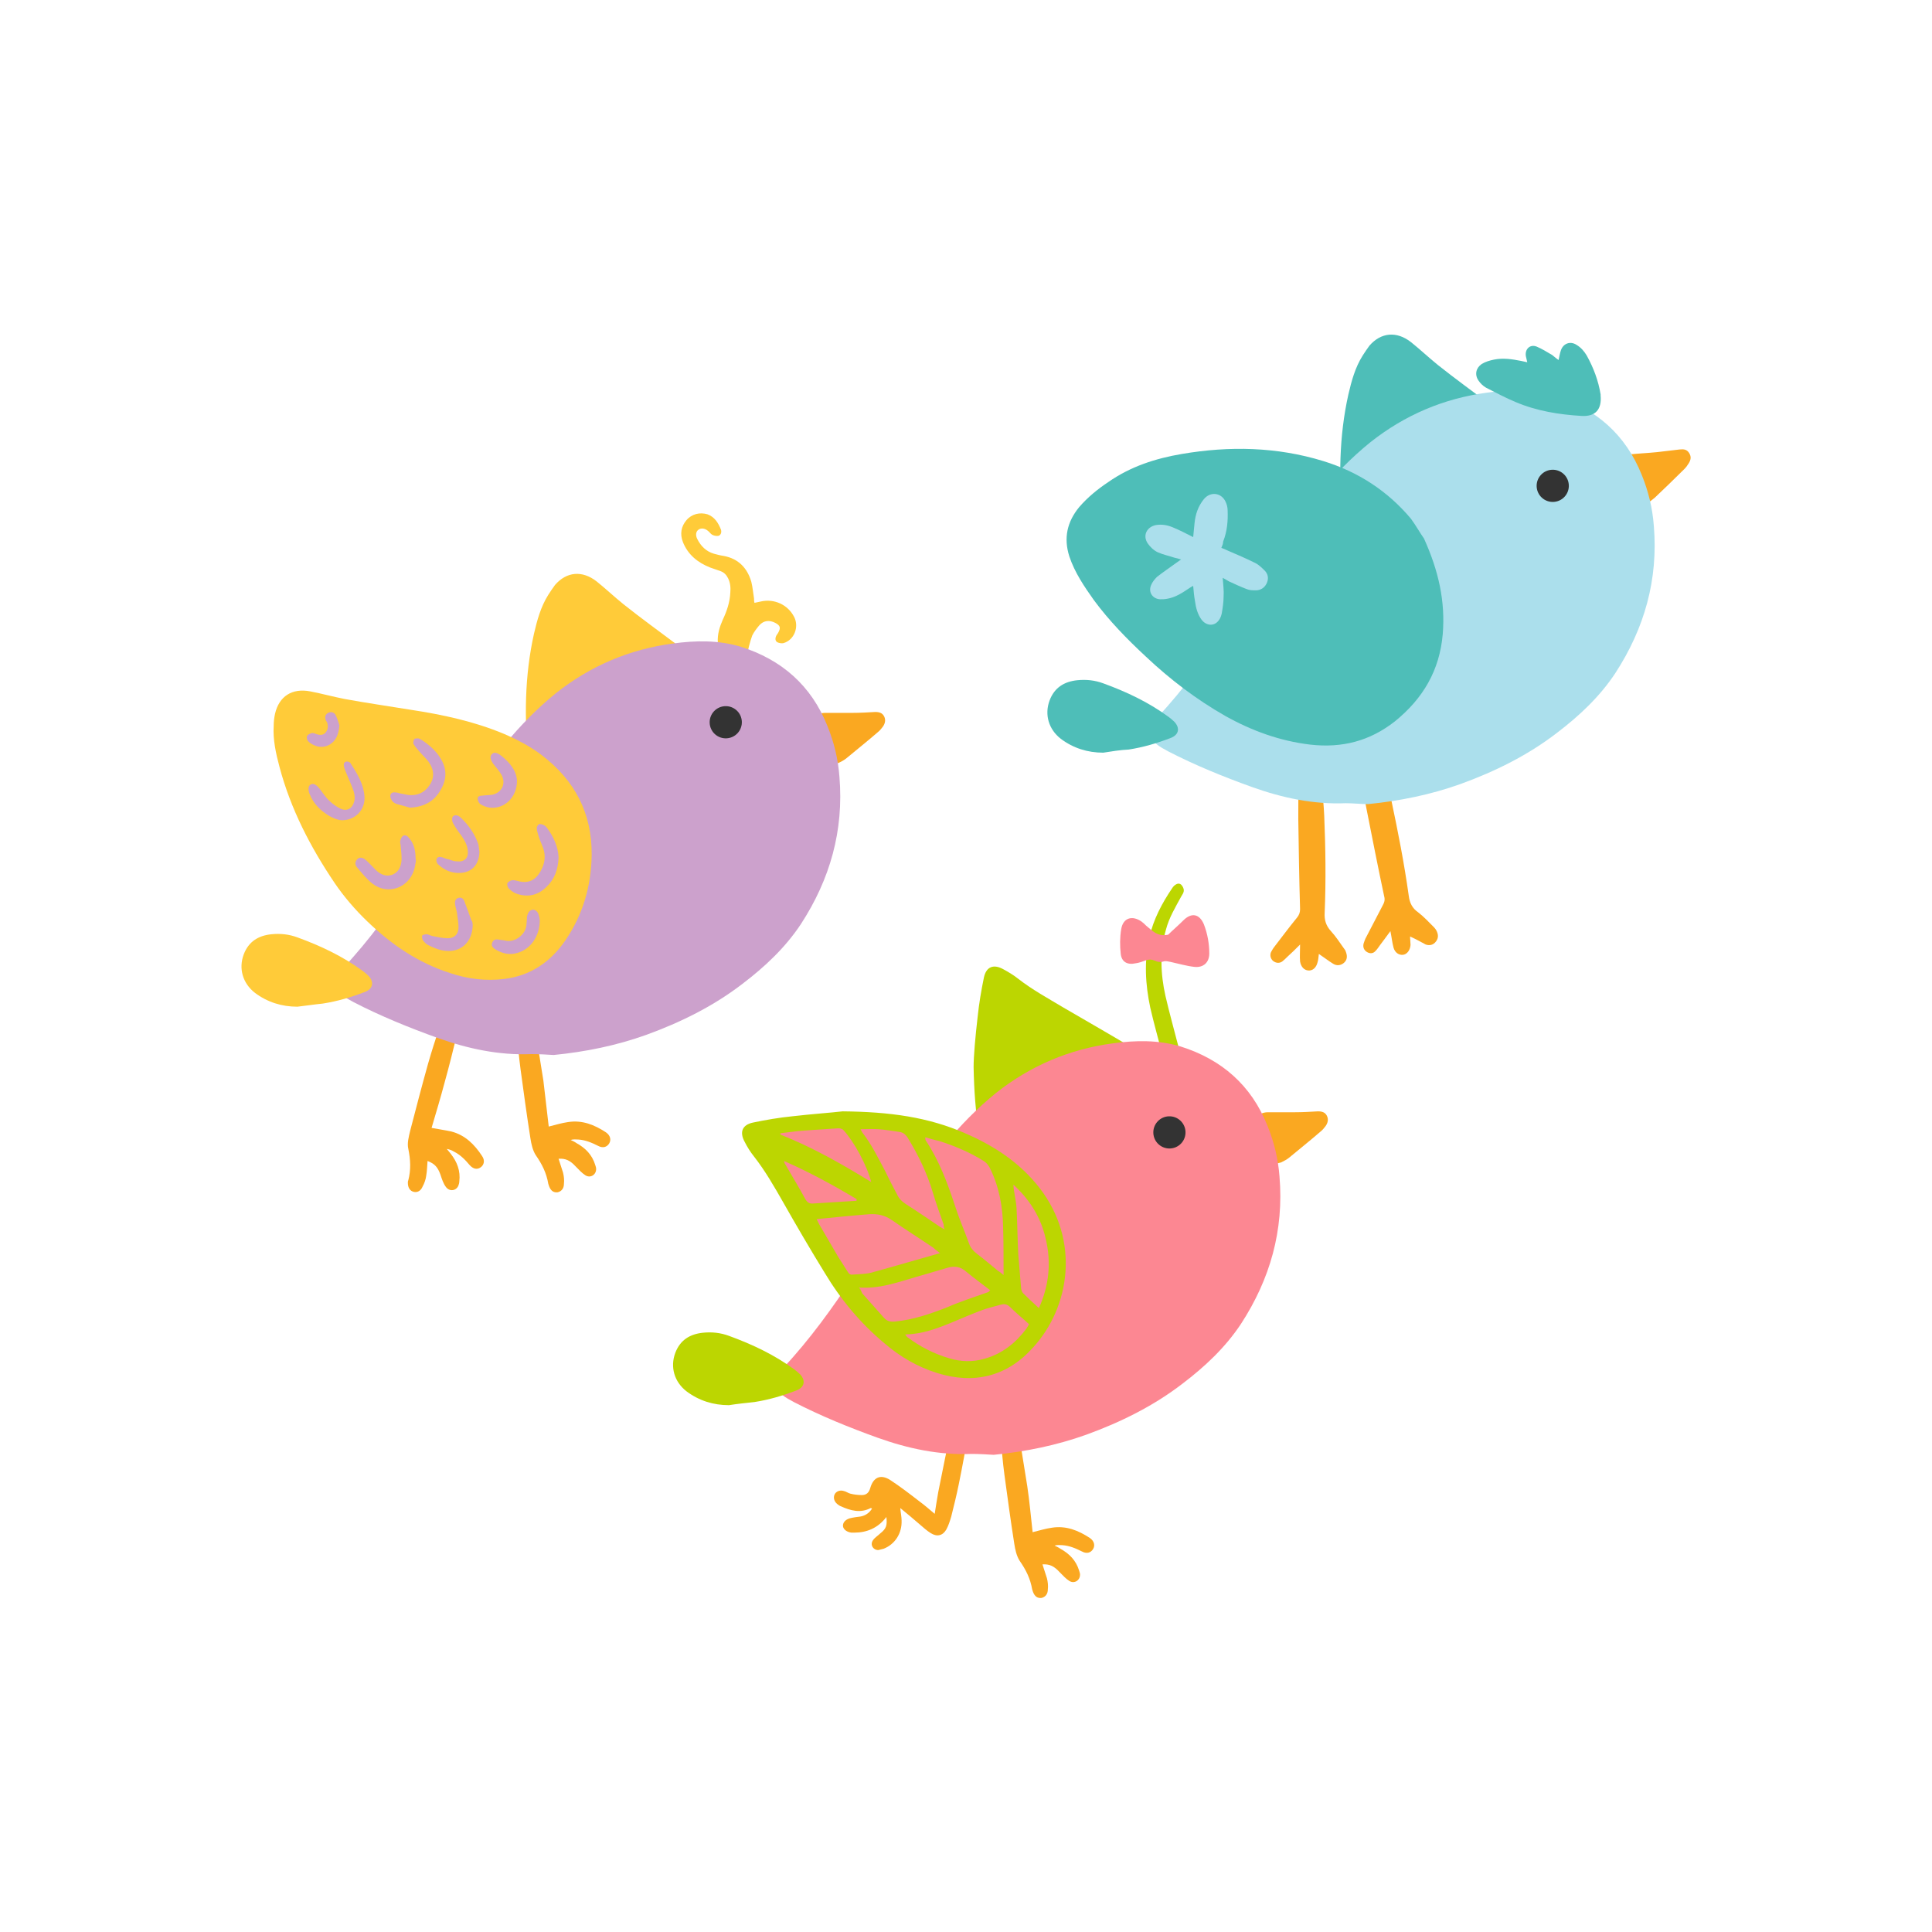 <svg width="432" height="432" xmlns="http://www.w3.org/2000/svg">
 <style type="text/css">.st0{fill:#CCCCCC;}
	.st1{fill:#B3B3B3;}
	.st2{fill:#D06C5D;}
	.st3{fill:#961F21;}
	.st4{fill:#8AC640;}
	.st5{fill:#CCA1CC;}
	.st6{fill:#BCD601;}
	.st7{fill:#FFCB39;}
	.st8{fill:#FC8792;}
	.st9{fill:#F5CED3;}
	.st10{fill:#1A1A1A;}
	.st11{fill:#F9F1DA;}
	.st12{fill:#E6E6E6;}
	.st13{fill:#DDC2A8;}
	.st14{fill:#97B87F;}
	.st15{fill:#FAA821;}
	.st16{fill:#333333;}
	.st17{fill:#4EBEB8;}
	.st18{fill:#ABDFEC;}
	.st19{fill:#FAA74B;}
	.st20{fill:#8C6239;}
	.st21{fill:#F06386;}
	.st22{fill:#F8E7D6;}
	.st23{fill:#D3C7BE;}
	.st24{fill:#E2D2C3;}
	.st25{fill:#9294CD;}
	.st26{fill:#E66667;}
	.st27{fill:#FFD602;}
	.st28{fill:#B776BA;}
	.st29{fill:#C69C6D;}
	.st30{fill:#E49F90;}
	.st31{fill:#EAC0B4;}
	.st32{fill:#D3B1AF;}
	.st33{fill:#F2F2F2;}
	.st34{fill:#9CCCB2;}
	.st35{fill:#CDB48C;}
	.st36{fill:#73C977;}
	.st37{fill:none;}
	.st38{fill:#EFB156;}
	.st39{fill:#D7F5F3;}
	.st40{fill:#DA407B;}
	.st41{fill:#DA4147;}
	.st42{fill:#912D61;}
	.st43{fill:#BFB49D;}
	.st44{fill:#FFFFFF;}
	.st45{fill:#23B6DB;}
	.st46{fill:#D7DD50;}
	.st47{fill:#DA444C;}
	.st48{fill:#4D4D4D;}
	.st49{fill:#97857A;}
	.st50{fill:#84735F;}
	.st51{fill:#6E2521;}
	.st52{fill:#3F3C35;}
	.st53{fill:#A1B099;}
	.st54{fill:#D4CEB9;}
	.st55{fill:#854E4C;}
	.st56{fill:#B9986D;}
	.st57{fill:#BAAC91;}
	.st58{fill:#3F4650;}
	.st59{fill:#7B7B73;}
	.st60{fill:#5A5B60;}
	.st61{fill:#984831;}
	.st62{fill:#B1885C;}
	.st63{fill:#653F34;}
	.st64{fill:#DCC69D;}
	.st65{fill:#727D6D;}
	.st66{fill:#9B7455;}
	.st67{fill:#826D56;}
	.st68{fill:#C3A88B;}
	.st69{fill:#96967A;}
	.st70{fill:#9F6B56;}</style>

 <g>
  <title>background</title>
  <rect fill="none" id="canvas_background" height="402" width="582" y="-1" x="-1"/>
 </g>
 <g>
  <title>Layer 1</title>
  <g id="svg_1">
   <g id="svg_2">
    <path id="svg_3" d="m168.7,134.8c0.5,-0.1 1,-0.2 1.4,-0.3c3,-0.7 6.1,0.7 7.5,3.5c1.1,2.2 0,5.1 -2.4,5.8c-0.4,0.1 -1,0 -1.4,-0.2c-0.5,-0.3 -0.5,-0.9 -0.2,-1.5c0.1,-0.2 0.3,-0.4 0.4,-0.6c0.6,-1.1 0.5,-1.6 -0.6,-2.2c-1.3,-0.7 -2.6,-0.6 -3.6,0.5c-0.6,0.7 -1.2,1.5 -1.6,2.3c-0.5,1.4 -0.9,3 -1.2,4.5c-0.5,2.1 -1.9,2.8 -3.8,1.6c-1.7,-1 -2.6,-2.6 -2.7,-4.6c-0.1,-1.8 0.4,-3.4 1.1,-5c0.9,-1.9 1.6,-3.9 1.7,-6.1c0.1,-1.1 0,-2.2 -0.5,-3.2c-0.4,-0.8 -0.9,-1.3 -1.7,-1.6c-0.8,-0.3 -1.5,-0.5 -2.3,-0.8c-2.8,-1.1 -5,-2.9 -6.1,-5.7c-0.7,-1.8 -0.4,-3.5 0.8,-4.9c1.2,-1.4 3,-1.8 4.7,-1.3c1.6,0.6 2.4,1.9 3,3.4c0.2,0.6 0,1.2 -0.5,1.4c-0.4,0.1 -1,0 -1.4,-0.2c-0.4,-0.2 -0.6,-0.6 -1,-0.9c-0.7,-0.6 -1.6,-0.7 -2.2,-0.2c-0.5,0.4 -0.6,1.2 -0.2,2c0.8,1.6 2,2.8 3.7,3.3c0.7,0.2 1.5,0.4 2.2,0.5c3.3,0.6 5.3,2.7 6.2,5.8c0.3,1.2 0.4,2.5 0.6,3.7c0,0.2 0,0.6 0.1,1z" class="st7"/>
    <g id="svg_4">
     <g id="svg_5">
      <path id="svg_6" d="m122.7,251.9c1.6,-0.4 2.9,-0.8 4.3,-1c3.2,-0.5 5.9,0.6 8.5,2.3c1,0.7 1.2,1.7 0.7,2.5c-0.5,0.8 -1.4,1.1 -2.5,0.5c-1.4,-0.7 -2.8,-1.3 -4.4,-1.4c-0.5,0 -1.1,-0.1 -1.7,0.1c0.4,0.2 0.9,0.4 1.3,0.7c2,1.1 3.5,2.6 4.2,4.9c0.1,0.3 0.2,0.6 0.2,0.9c0,1.3 -1.3,2.1 -2.4,1.4c-0.8,-0.5 -1.5,-1.3 -2.2,-2c-1.2,-1.3 -2.2,-1.8 -3.8,-1.7c0.3,1 0.7,2.1 1,3.1c0.2,0.8 0.3,1.7 0.2,2.5c0,1.1 -0.6,1.7 -1.4,1.9c-0.9,0.1 -1.5,-0.3 -1.9,-1.3c-0.1,-0.2 -0.1,-0.4 -0.2,-0.6c-0.4,-2.4 -1.4,-4.4 -2.8,-6.4c-0.7,-1.1 -1,-2.5 -1.2,-3.8c-0.8,-5.1 -1.5,-10.2 -2.2,-15.4c-0.4,-2.9 -0.6,-5.8 -0.9,-8.7c0,-0.4 0,-0.9 0.1,-1.3c0.2,-0.8 0.7,-1.3 1.5,-1.5c0.8,-0.1 1.5,0.2 2,1.1c0.3,0.5 0.5,1.1 0.6,1.7c0.6,3.7 1.2,7.4 1.8,11.2c0.4,3.3 0.8,6.8 1.2,10.3z" class="st15"/>
      <path id="svg_7" d="m96.5,252.2c1.6,0.3 3,0.5 4.4,0.8c3.1,0.8 5.2,2.9 6.9,5.5c0.7,1 0.4,2 -0.3,2.5c-0.8,0.6 -1.7,0.4 -2.5,-0.5c-1,-1.2 -2.1,-2.3 -3.5,-3c-0.5,-0.3 -1,-0.5 -1.6,-0.6c0.3,0.4 0.6,0.7 0.9,1.1c1.4,1.8 2.2,3.8 1.9,6.2c0,0.3 -0.1,0.6 -0.2,0.9c-0.5,1.2 -2,1.4 -2.8,0.3c-0.6,-0.8 -0.9,-1.8 -1.2,-2.7c-0.6,-1.7 -1.3,-2.5 -2.9,-3.1c-0.1,1.1 -0.1,2.2 -0.3,3.3c-0.1,0.8 -0.4,1.7 -0.8,2.4c-0.4,1 -1.2,1.4 -2,1.2c-0.8,-0.2 -1.3,-0.9 -1.3,-2c0,-0.2 0,-0.4 0.1,-0.6c0.6,-2.3 0.5,-4.6 0,-7c-0.3,-1.3 0.1,-2.7 0.4,-4c1.3,-5 2.6,-10 4,-15c0.8,-2.8 1.7,-5.6 2.6,-8.3c0.1,-0.4 0.4,-0.8 0.6,-1.2c0.5,-0.6 1.2,-1 2,-0.8c0.8,0.2 1.3,0.8 1.4,1.8c0,0.6 0,1.2 -0.1,1.8c-0.9,3.7 -1.8,7.3 -2.8,10.9c-0.9,3.4 -1.9,6.7 -2.9,10.1z" class="st15"/>
     </g>
     <path id="svg_8" d="m186.4,170.9c-0.4,-0.3 -0.9,-0.6 -1.2,-1.1c-0.3,-0.4 -0.4,-1 -0.6,-1.5c-0.7,-2 -1.4,-4 -2.2,-5.9c-0.7,-1.8 0,-2.9 2,-3c2.1,0 4.1,0 6.2,0c1.7,0 3.4,-0.1 5.1,-0.2c0.9,0 1.6,0.2 2,1c0.4,0.8 0.2,1.6 -0.3,2.3c-0.3,0.4 -0.7,0.9 -1.1,1.2c-2.3,2 -4.7,3.9 -7.1,5.9c-0.5,0.4 -1.1,0.7 -1.7,1c-0.2,0 -0.6,0.1 -1.1,0.3z" class="st15"/>
    </g>
    <g id="svg_9">
     <path id="svg_10" d="m172,191.8c-3.3,6.1 -8,10.9 -14.2,14.1c-5.2,2.7 -10.6,3.3 -16.2,1.2c-3.8,-1.5 -7.2,-3.8 -10,-6.8c-5.2,-5.4 -8.7,-11.9 -11,-19c-1.2,-3.6 -2,-7.3 -2.4,-11c-1,-9.6 -0.9,-19.2 1.2,-28.6c0.7,-3 1.5,-6 3.2,-8.7c0.5,-0.8 1,-1.5 1.5,-2.2c2.6,-3 6.1,-3.3 9.3,-0.8c2,1.6 3.9,3.4 6,5.1c3.9,3.1 7.9,6 11.9,9c5.8,4.4 11.4,8.9 15.9,14.6c2.1,2.5 3.9,5.2 5.3,8.2c4,8.4 4,16.7 -0.5,24.9z" class="st7"/>
    </g>
    <path id="svg_11" d="m118.8,235.7c-7.2,0.3 -14.2,-1.2 -20.9,-3.6c-6.4,-2.3 -12.8,-4.9 -18.8,-8c-0.9,-0.5 -1.9,-1 -2.7,-1.7c-1.6,-1.2 -1.8,-2.8 -0.8,-4.5c0.3,-0.5 0.7,-1 1.1,-1.4c6,-6.4 11.1,-13.5 15.9,-20.8c1.6,-2.4 3.2,-4.9 4.7,-7.3c4.9,-7.6 10,-15.1 15.7,-22.1c3.4,-4.1 7.1,-7.9 11.3,-11.3c7.7,-6.1 16.4,-9.8 26.1,-11.1c5.1,-0.7 10.2,-0.8 15.2,0.7c9.2,2.9 15.8,8.7 19.4,17.7c1.5,3.7 2.4,7.4 2.7,11.4c1,12 -2.1,22.9 -8.6,32.9c-3.5,5.3 -8.1,9.6 -13.1,13.4c-6.5,5 -13.8,8.6 -21.5,11.4c-6.7,2.4 -13.6,3.8 -20.7,4.5c-1.5,-0.1 -3.3,-0.2 -5,-0.2z" class="st5"/>
    <g id="svg_12">
     <path id="svg_13" d="m132.3,191.2c-0.1,7 -2,13.4 -5.9,19.1c-3.3,4.8 -7.8,7.9 -13.7,8.6c-4.1,0.5 -8.1,0 -12,-1.3c-7.2,-2.3 -13.2,-6.4 -18.6,-11.6c-2.7,-2.6 -5.2,-5.5 -7.3,-8.6c-5.4,-8 -9.8,-16.5 -12.3,-25.9c-0.8,-3 -1.5,-6.1 -1.3,-9.2c0,-0.9 0.1,-1.8 0.3,-2.7c0.9,-3.9 3.8,-5.8 7.9,-5c2.6,0.5 5.1,1.2 7.7,1.7c4.9,0.9 9.8,1.6 14.7,2.4c7.2,1.1 14.2,2.6 20.9,5.4c3,1.3 5.9,2.8 8.5,4.8c7.3,5.6 11.2,12.9 11.1,22.3z" class="st7"/>
     <g id="svg_14">
      <path id="svg_15" d="m91.7,180.6c-0.7,-0.2 -1.8,-0.5 -2.9,-0.8c-0.4,-0.1 -0.9,-0.4 -1.1,-0.7c-0.3,-0.4 -0.5,-0.9 -0.4,-1.3c0.1,-0.6 0.7,-0.7 1.2,-0.6c0.3,0 0.6,0.1 0.9,0.2c0.8,0.1 1.7,0.4 2.5,0.4c2.1,0 3.5,-1 4.5,-2.8c0.8,-1.6 0.5,-3.2 -0.6,-4.7c-0.5,-0.7 -1.2,-1.3 -1.8,-2c-0.5,-0.6 -1.1,-1.2 -1.5,-1.9c-0.2,-0.3 0,-0.8 0.1,-1.1c0.1,-0.2 0.6,-0.2 0.9,-0.2c0.2,0 0.5,0.2 0.7,0.3c1.7,1.1 3.2,2.4 4.2,4c1.5,2.3 1.6,4.7 0.2,7.1c-1.3,2.4 -3.4,3.9 -6.9,4.1z" class="st5"/>
      <path id="svg_16" d="m124.9,191.7c-0.1,2.7 -0.9,4.9 -2.7,6.6c-1.8,1.8 -4,2.4 -6.5,1.6c-0.7,-0.2 -1.4,-0.7 -1.9,-1.2c-0.3,-0.3 -0.5,-1 -0.3,-1.3c0.2,-0.3 0.8,-0.6 1.2,-0.6c0.5,0 1,0.2 1.5,0.3c1.8,0.4 3.3,-0.2 4.3,-1.7c1.1,-1.6 1.6,-3.4 1.1,-5.3c-0.3,-1 -0.8,-2 -1.1,-2.9c-0.2,-0.7 -0.4,-1.3 -0.5,-2c0,-0.3 0.3,-0.8 0.5,-0.9c0.3,-0.1 0.7,0 1.1,0.2c0.3,0.1 0.5,0.4 0.7,0.6c1.5,2 2.5,4.3 2.6,6.6z" class="st5"/>
      <path id="svg_17" d="m93,192.5c-0.1,0.5 -0.2,1.3 -0.4,2c-1.3,4.1 -5.9,5.7 -9.3,3.1c-1.3,-1 -2.4,-2.4 -3.5,-3.7c-0.5,-0.6 -0.4,-1.3 0.1,-1.8c0.5,-0.5 1.2,-0.4 1.9,0.2c0.8,0.7 1.5,1.5 2.2,2.2c1,1 2.3,1.6 3.7,1.1c1.5,-0.6 2,-1.9 2.1,-3.4c0,-1 -0.1,-2 -0.2,-3c0,-0.4 -0.2,-0.8 -0.1,-1.2c0.1,-0.4 0.3,-0.9 0.6,-1.1c0.5,-0.3 1,0 1.3,0.4c1,1.1 1.4,2.4 1.5,3.9c0,0.4 0,0.7 0.1,1.3z" class="st5"/>
      <path id="svg_18" d="m76.3,183.4c-1.1,-0.1 -2.4,-0.7 -3.5,-1.5c-1.6,-1.1 -2.8,-2.5 -3.5,-4.2c-0.5,-1.1 -0.4,-2 0.2,-2.3c0.6,-0.3 1.2,0 2,1c0.7,0.9 1.3,1.9 2.2,2.7c0.7,0.7 1.6,1.3 2.4,1.7c1.5,0.7 2.7,0 3.1,-1.6c0.2,-0.7 0.1,-1.5 -0.1,-2.2c-0.4,-1.2 -0.9,-2.3 -1.4,-3.5c-0.3,-0.7 -0.6,-1.4 -0.8,-2.1c-0.1,-0.5 0,-1 0.5,-1.1c0.3,-0.1 0.9,0.1 1,0.4c1.5,2.3 2.9,4.6 3.1,7.4c0.2,3 -2.1,5.4 -5.2,5.3z" class="st5"/>
      <path id="svg_19" d="m105.7,206.7c0,4.1 -2.9,6.6 -6.8,5.8c-1.1,-0.2 -2.2,-0.7 -3.2,-1.2c-0.4,-0.2 -0.8,-0.6 -1.1,-1c-0.2,-0.3 -0.3,-0.8 -0.2,-1.1c0.1,-0.2 0.7,-0.3 1,-0.3c0.4,0 0.8,0.3 1.3,0.4c1.1,0.2 2.3,0.5 3.4,0.5c1.4,0 2.3,-0.8 2.4,-2.1c0.1,-1.2 -0.2,-2.4 -0.3,-3.5c-0.1,-0.6 -0.3,-1.2 -0.4,-1.7c-0.1,-0.6 -0.2,-1.4 0.6,-1.7c0.8,-0.3 1.3,0.2 1.5,0.9c0.5,1.3 1,2.7 1.5,4.1c0.3,0.2 0.2,0.6 0.3,0.9z" class="st5"/>
      <path id="svg_20" d="m115.6,174.6c0,3.7 -2.8,6.3 -6,6c-0.8,-0.1 -1.6,-0.4 -2.2,-0.8c-0.3,-0.2 -0.6,-0.8 -0.6,-1.2c0,-0.6 0.6,-0.7 1.1,-0.7c0.7,-0.1 1.5,-0.1 2.2,-0.2c2.2,-0.5 3.1,-2.6 2,-4.5c-0.5,-0.9 -1.2,-1.6 -1.8,-2.4c-0.7,-1 -0.8,-1.7 -0.3,-2.2c0.5,-0.5 1.2,-0.3 2.1,0.4c2,1.6 3.4,3.4 3.5,5.6z" class="st5"/>
      <path id="svg_21" d="m107.2,190.3c0,3.1 -1.8,4.9 -4.6,4.9c-1.8,0 -3.3,-0.7 -4.6,-1.9c-0.3,-0.2 -0.5,-0.8 -0.4,-1.2c0.2,-0.5 0.7,-0.6 1.3,-0.4c0.5,0.2 1,0.4 1.6,0.5c0.5,0.2 1.1,0.4 1.6,0.4c1.7,0.2 2.7,-0.7 2.5,-2.4c-0.1,-1.2 -0.7,-2.3 -1.4,-3.3c-0.6,-0.8 -1.2,-1.6 -1.7,-2.5c-0.2,-0.3 -0.4,-0.7 -0.4,-1.1c-0.1,-0.8 0.5,-1.2 1.3,-0.9c0.2,0.1 0.4,0.2 0.6,0.4c1.8,1.7 3.2,3.7 4,6.1c0.1,0.6 0.1,1.2 0.2,1.4z" class="st5"/>
      <path id="svg_22" d="m120.7,205.7c0,3.7 -2.1,6.6 -5.1,7.4c-1.7,0.5 -3.3,0.1 -4.8,-0.8c-0.8,-0.5 -1,-1 -0.7,-1.6c0.3,-0.7 0.9,-0.7 1.5,-0.6c0.4,0.1 0.9,0.1 1.3,0.2c2,0.6 4.6,-1.2 4.8,-3.4c0,-0.4 0.1,-0.8 0.1,-1.2c0,-0.3 0,-0.7 0.1,-1c0.2,-0.7 0.5,-1.2 1.3,-1.3c0.6,0 1.2,0.6 1.3,1.4c0.2,0.4 0.1,0.8 0.2,0.9z" class="st5"/>
      <path id="svg_23" d="m75.9,162.2c-0.2,2 -0.7,3.4 -2.2,4.3c-1.4,0.8 -2.8,0.6 -4.1,-0.2c-0.3,-0.2 -0.6,-0.4 -0.8,-0.7c-0.2,-0.3 -0.3,-0.8 -0.1,-1.1c0.2,-0.3 0.7,-0.5 1.1,-0.6c0.4,0 0.8,0.2 1.1,0.3c0.7,0.2 1.4,0.2 1.9,-0.4c0.5,-0.6 0.6,-1.3 0.4,-2.1c-0.1,-0.3 -0.3,-0.5 -0.4,-0.8c-0.2,-0.7 0,-1.2 0.6,-1.5c0.5,-0.3 1.2,-0.2 1.6,0.4c0.4,0.8 0.7,1.7 0.9,2.4z" class="st5"/>
     </g>
    </g>
    <path id="svg_24" d="m66.5,225.1c-3.5,0 -6.7,-1 -9.5,-3.1c-2.7,-2.1 -3.7,-5.4 -2.5,-8.6c1.1,-2.9 3.3,-4.2 6.2,-4.5c2,-0.2 3.9,0 5.8,0.7c5.2,1.9 10.1,4.2 14.6,7.5c0.4,0.3 0.9,0.7 1.3,1.1c1.3,1.4 1,2.9 -0.8,3.6c-3.1,1.2 -6.2,2.1 -9.4,2.6c-2,0.2 -3.9,0.5 -5.7,0.7z" class="st7"/>
    <ellipse id="svg_25" ry="3.6" rx="3.6" cy="161.4" cx="162.3" class="st16" transform="matrix(0.679,-0.734,0.734,0.679,-66.389,171.034) "/>
   </g>
   <g id="svg_26">
    <g id="svg_27">
     <path id="svg_28" d="m285.4,260.2c-0.4,-0.3 -0.9,-0.6 -1.2,-1.1c-0.3,-0.4 -0.4,-1 -0.6,-1.5c-0.7,-2 -1.4,-4 -2.2,-5.9c-0.7,-1.8 0,-2.9 2,-3c2.1,0 4.1,0 6.2,0c1.7,0 3.4,-0.1 5.1,-0.2c0.9,0 1.6,0.2 2,1c0.4,0.8 0.2,1.6 -0.3,2.3c-0.3,0.4 -0.7,0.9 -1.1,1.2c-2.3,2 -4.7,3.9 -7.1,5.9c-0.5,0.4 -1.1,0.7 -1.7,1c-0.2,0.1 -0.5,0.1 -1.1,0.3z" class="st15"/>
     <g id="svg_29">
      <path id="svg_30" d="m198.2,339.2c-1.9,2.5 -4.4,3.5 -7.2,3.5c-0.2,0 -0.4,0 -0.6,0c-1,-0.1 -1.8,-0.7 -1.9,-1.4c-0.1,-0.8 0.5,-1.5 1.5,-1.8c0.8,-0.2 1.6,-0.3 2.4,-0.4c1.1,-0.2 2,-0.8 2.6,-1.8c-0.1,0 -0.2,-0.1 -0.3,-0.1c-2.3,1.2 -4.5,0.6 -6.7,-0.4c-0.3,-0.1 -0.5,-0.3 -0.8,-0.5c-0.7,-0.6 -0.9,-1.4 -0.6,-2.1c0.3,-0.7 1.2,-1.1 2.1,-0.8c0.5,0.1 1,0.5 1.5,0.6c0.8,0.2 1.7,0.3 2.5,0.3c1,0 1.6,-0.5 1.9,-1.6c0.7,-2.4 2.3,-3.1 4.4,-1.8c2.3,1.5 4.5,3.2 6.7,4.9c1.1,0.8 2.1,1.7 3.3,2.7c0.3,-1.8 0.5,-3.3 0.8,-4.9c1,-5 2,-10 3.1,-15c0.1,-0.6 0.4,-1.2 0.7,-1.8c0.3,-0.6 0.9,-1 1.6,-0.9c0.8,0.1 1.3,0.6 1.4,1.4c0.1,0.9 0.2,1.8 0,2.7c-0.7,4 -1.4,7.9 -2.2,11.8c-0.5,2.5 -1.1,4.9 -1.7,7.3c-0.3,1 -0.6,2 -1.1,2.9c-0.8,1.4 -2.1,1.7 -3.5,0.8c-0.8,-0.5 -1.6,-1.2 -2.4,-1.9c-1.4,-1.2 -2.8,-2.4 -4.4,-3.7c0.1,1.1 0.3,2 0.3,2.8c0.1,2.9 -1.5,5.3 -4,6.3c-0.4,0.1 -0.8,0.2 -1.2,0.3c-1.2,0 -1.9,-1.2 -1.2,-2.2c0.4,-0.6 1.1,-1 1.6,-1.5c1.4,-1.1 1.6,-1.8 1.4,-3.7z" class="st15"/>
      <path id="svg_31" d="m230.9,342.6c1.6,-0.4 2.9,-0.8 4.3,-1c3.2,-0.5 5.9,0.6 8.5,2.3c1,0.7 1.2,1.7 0.7,2.5c-0.5,0.8 -1.4,1.1 -2.5,0.5c-1.4,-0.7 -2.8,-1.3 -4.4,-1.4c-0.5,0 -1.1,-0.1 -1.7,0.1c0.4,0.2 0.9,0.4 1.3,0.7c2,1.1 3.5,2.6 4.2,4.9c0.1,0.3 0.2,0.6 0.2,0.9c0,1.3 -1.3,2.1 -2.4,1.4c-0.8,-0.5 -1.5,-1.3 -2.2,-2c-1.2,-1.3 -2.2,-1.8 -3.8,-1.7c0.3,1 0.7,2.1 1,3.1c0.2,0.8 0.3,1.7 0.2,2.5c0,1.1 -0.6,1.7 -1.4,1.9c-0.9,0.1 -1.5,-0.3 -1.9,-1.3c-0.1,-0.2 -0.1,-0.4 -0.2,-0.6c-0.4,-2.4 -1.4,-4.4 -2.8,-6.4c-0.7,-1.1 -1,-2.5 -1.2,-3.8c-0.8,-5.1 -1.5,-10.2 -2.2,-15.4c-0.4,-2.9 -0.6,-5.8 -0.9,-8.7c0,-0.4 0,-0.9 0.1,-1.3c0.2,-0.8 0.7,-1.3 1.5,-1.5c0.8,-0.1 1.5,0.2 2,1.1c0.3,0.5 0.5,1.1 0.6,1.7c0.6,3.7 1.2,7.4 1.8,11.2c0.5,3.3 0.8,6.8 1.2,10.3z" class="st15"/>
     </g>
    </g>
    <path id="svg_32" d="m259.8,244.3c0.1,-0.4 0.1,-0.9 0.3,-1.4c0.6,-2.4 0.5,-4.8 -0.2,-7.1c-0.9,-3.5 -1.9,-7 -2.7,-10.5c-1.1,-5.2 -1.4,-10.4 -0.2,-15.7c0.9,-4 2.8,-7.6 5.1,-11c0.1,-0.2 0.3,-0.4 0.5,-0.6c0.5,-0.4 1,-0.6 1.5,-0.2c0.3,0.3 0.6,0.8 0.6,1.3c0,0.5 -0.3,0.9 -0.6,1.4c-1.3,2.4 -2.7,4.7 -3.4,7.4c-1.4,4.9 -1.2,9.9 -0.1,14.8c0.9,3.9 2,7.8 3,11.7c0.7,2.8 1.2,5.6 0.5,8.5c-0.2,0.9 -0.5,1.7 -0.9,2.6c-0.4,1 -1.3,1.4 -2,1.1c-1,-0.4 -1.5,-1.2 -1.4,-2.3z" class="st6"/>
    <g id="svg_33">
     <path id="svg_34" d="m218.6,227.4c0.3,-2.9 0.8,-5.9 1.4,-8.8c0.5,-2.4 2.1,-3.1 4.3,-1.9c1.1,0.6 2.3,1.3 3.3,2.1c3.2,2.5 6.7,4.4 10.2,6.5c5.3,3.1 10.6,6.1 15.9,9.3c6,3.6 11.3,8 15.8,13.4c2.9,3.5 5.2,7.4 6.6,11.7c2.6,8.4 0.8,15.7 -5.6,21.5c-9.1,8.2 -23.9,10.5 -35.6,1.5c-5.7,-4.4 -9.5,-10.2 -12.3,-16.7c-3.5,-8.2 -4.7,-16.8 -4.9,-27.4c0,-2.5 0.4,-6.9 0.9,-11.2z" class="st6"/>
    </g>
    <path id="svg_35" d="m217.2,325.1c-7.2,0.3 -14.2,-1.2 -20.9,-3.6c-6.4,-2.3 -12.8,-4.9 -18.8,-8c-0.9,-0.5 -1.9,-1 -2.7,-1.7c-1.6,-1.2 -1.8,-2.8 -0.8,-4.5c0.3,-0.5 0.7,-1 1.1,-1.4c6,-6.4 11.1,-13.5 15.9,-20.8c1.6,-2.4 3.2,-4.9 4.7,-7.3c4.9,-7.6 10,-15.1 15.7,-22.1c3.4,-4.1 7.1,-7.9 11.3,-11.3c7.7,-6.1 16.4,-9.8 26.1,-11.1c5.1,-0.7 10.2,-0.8 15.2,0.7c9.2,2.9 15.8,8.7 19.4,17.7c1.5,3.7 2.4,7.4 2.7,11.4c1,12 -2.1,22.9 -8.6,32.9c-3.5,5.3 -8.1,9.6 -13.1,13.4c-6.5,5 -13.8,8.6 -21.5,11.4c-6.7,2.4 -13.6,3.8 -20.7,4.5c-1.6,-0.1 -3.3,-0.2 -5,-0.2z" class="st8"/>
    <path id="svg_36" d="m163,314.2c-3.5,0 -6.7,-1 -9.5,-3.1c-2.7,-2.1 -3.7,-5.4 -2.5,-8.6c1.1,-2.9 3.3,-4.2 6.2,-4.5c2,-0.2 3.9,0 5.8,0.7c5.2,1.9 10.1,4.2 14.6,7.5c0.4,0.3 0.9,0.7 1.3,1.1c1.3,1.4 1,2.9 -0.8,3.6c-3.1,1.2 -6.2,2.1 -9.4,2.6c-1.9,0.2 -3.8,0.4 -5.7,0.7z" class="st6"/>
    <path id="svg_37" d="m261.2,209c0.9,-0.9 2.2,-2 3.4,-3.2c1.8,-1.8 3.6,-1.5 4.6,0.9c0.8,2.1 1.2,4.3 1.2,6.5c0,2 -1.3,3.2 -3.3,3c-1.8,-0.2 -3.5,-0.7 -5.3,-1.1c-0.6,-0.1 -1.1,-0.3 -1.7,-0.1c-0.6,0.2 -1.3,0.1 -1.9,-0.2c-0.7,-0.3 -1.2,-0.3 -1.9,-0.1c-0.8,0.3 -1.6,0.6 -2.4,0.7c-1.8,0.4 -3.1,-0.3 -3.3,-2.1c-0.2,-1.8 -0.2,-3.7 0.1,-5.5c0.4,-2.6 2.5,-3.2 4.6,-1.7c0.4,0.3 0.7,0.6 1,0.9c1.3,1 2.4,2.5 4.9,2z" class="st8"/>
    <g id="svg_38">
     <path id="svg_39" d="m188.4,248.5c10.6,0.1 19.2,1.3 27.4,4.9c6.5,2.8 12.3,6.6 16.7,12.3c9,11.7 6.8,26.5 -1.5,35.6c-5.8,6.5 -13.2,8.3 -21.5,5.7c-4.4,-1.4 -8.2,-3.6 -11.7,-6.6c-5.4,-4.5 -9.8,-9.8 -13.4,-15.8c-3.2,-5.2 -6.3,-10.5 -9.3,-15.8c-2,-3.5 -4,-7 -6.5,-10.2c-0.8,-1 -1.5,-2.1 -2.1,-3.3c-1.2,-2.2 -0.5,-3.8 1.9,-4.3c2.9,-0.6 5.8,-1.1 8.8,-1.4c4.3,-0.5 8.7,-0.8 11.2,-1.1z" class="st6"/>
     <g id="svg_40">
      <path id="svg_41" d="m206.9,254.3c1.1,0.3 2,0.6 3,0.8c3.5,1.1 6.8,2.5 9.9,4.4c0.7,0.4 1.1,0.9 1.5,1.6c2.1,4.2 2.9,8.6 3,13.3c0.1,3.3 0.1,6.6 0.1,9.9c0,0.2 0,0.4 0,0.8c-0.5,-0.4 -0.8,-0.7 -1.2,-0.9c-1.6,-1.3 -3.1,-2.6 -4.7,-3.8c-0.8,-0.6 -1.5,-1.4 -1.8,-2.3c-1,-2.8 -2.2,-5.5 -3.1,-8.3c-1.7,-5.2 -3.6,-10.3 -6.6,-14.8c-0.1,-0.2 -0.1,-0.4 -0.1,-0.7z" class="st8"/>
      <path id="svg_42" d="m210.2,280.2c-5.3,1.5 -10.4,3 -15.5,4.4c-1.3,0.3 -2.7,0.3 -4,0.4c-0.6,0.1 -0.9,-0.2 -1.2,-0.7c-0.7,-1.1 -1.4,-2.2 -2.1,-3.3c-1.4,-2.4 -2.8,-4.8 -4.2,-7.2c-0.2,-0.4 -0.4,-0.8 -0.6,-1.2c4,-0.4 7.9,-0.8 11.8,-1.1c1.8,-0.1 3.4,0.2 5,1.3c3,2.1 6.2,4.1 9.3,6.2c0.4,0.4 0.8,0.7 1.5,1.2z" class="st8"/>
      <path id="svg_43" d="m202.4,298.4c3.8,-0.1 7,-1.3 10.2,-2.6c2.4,-1 4.7,-2 7.1,-2.9c1.4,-0.5 2.8,-0.8 4.2,-1.2c0.8,-0.2 1.4,0 2,0.6c1.3,1.3 2.8,2.5 4.2,3.8c-0.2,0.3 -0.4,0.7 -0.6,1c-2.4,3.2 -5.4,5.6 -9.3,6.7c-2.7,0.8 -5.4,0.7 -8,-0.1c-3.4,-1 -6.5,-2.6 -9.3,-4.7c-0.1,-0.1 -0.2,-0.2 -0.5,-0.6z" class="st8"/>
      <path id="svg_44" d="m192.1,287.9c4.5,0.3 8.4,-1.1 12.5,-2.3c2.4,-0.7 4.8,-1.4 7.2,-2.1c1.6,-0.5 3,-0.3 4.3,0.9c1.7,1.4 3.5,2.7 5.3,4.1c-0.2,0.2 -0.3,0.3 -0.4,0.4c-3.1,1.1 -6.2,2.1 -9.2,3.4c-3.8,1.5 -7.6,2.8 -11.7,3.2c-1.1,0.1 -1.8,-0.1 -2.5,-0.9c-1.6,-1.8 -3.2,-3.6 -4.8,-5.4c-0.2,-0.5 -0.4,-0.9 -0.7,-1.3z" class="st8"/>
      <path id="svg_45" d="m211.2,274.9c-0.5,-0.3 -0.9,-0.5 -1.2,-0.7c-2.5,-1.7 -5,-3.4 -7.5,-5c-0.8,-0.5 -1.5,-1.2 -1.9,-2.1c-0.9,-1.7 -1.8,-3.4 -2.6,-5.1c-1.6,-3 -3.1,-6.1 -5.2,-8.8c-0.1,-0.2 -0.2,-0.4 -0.4,-0.7c1.5,0 2.8,-0.1 4.1,0c1.5,0.1 3.1,0.4 4.6,0.6c0.8,0.1 1.3,0.5 1.8,1.2c2.4,3.9 4.4,8 5.7,12.4c0.7,2.4 1.6,4.8 2.4,7.1c0,0.3 0,0.6 0.2,1.1z" class="st8"/>
      <path id="svg_46" d="m232.3,292.5c-1.3,-1.2 -2.4,-2.2 -3.5,-3.3c-0.3,-0.3 -0.5,-0.9 -0.5,-1.4c-0.2,-2.4 -0.4,-4.8 -0.6,-7.2c-0.2,-3.5 -0.2,-7 -0.4,-10.5c-0.1,-1.7 -0.6,-3.4 -0.7,-5.2c3.6,3.3 6.1,7.2 7.2,12c1.3,5.3 0.8,10.5 -1.5,15.6z" class="st8"/>
      <path id="svg_47" d="m194.8,264.3c-6.7,-4.1 -13.2,-7.8 -20.3,-10.6c0,-0.1 0,-0.2 0,-0.3c1.8,-0.2 3.6,-0.5 5.4,-0.6c2.4,-0.2 4.9,-0.3 7.4,-0.5c0.5,0 0.9,0 1.3,0.4c2.4,2.6 5.3,8 6.2,11.6z" class="st8"/>
      <path id="svg_48" d="m191.5,268.5c-3.2,0.2 -6.4,0.4 -9.6,0.6c-0.9,0.1 -1.4,-0.2 -1.9,-1.1c-1.4,-2.6 -3,-5.2 -4.5,-7.8c-0.1,-0.1 -0.1,-0.3 -0.2,-0.6c5.7,2.5 11,5.4 16.2,8.5c0.1,0.2 0,0.3 0,0.4z" class="st8"/>
     </g>
    </g>
    <ellipse id="svg_49" ry="3.6" rx="3.6" cy="253.1" cx="261.5" class="st16" transform="matrix(0.679,-0.734,0.734,0.679,-101.849,273.293) "/>
   </g>
   <g id="svg_50">
    <g id="svg_51">
     <path id="svg_52" d="m354.1,138.3c-3.3,6.1 -8,10.9 -14.2,14.1c-5.2,2.7 -10.6,3.3 -16.2,1.2c-3.8,-1.5 -7.2,-3.8 -10,-6.8c-5.2,-5.4 -8.7,-11.9 -11,-19c-1.2,-3.6 -2,-7.3 -2.4,-11c-1,-9.6 -0.9,-19.2 1.2,-28.6c0.7,-3 1.5,-6 3.2,-8.7c0.5,-0.8 1,-1.5 1.5,-2.2c2.6,-3 6.1,-3.3 9.3,-0.8c2,1.6 3.9,3.4 6,5.1c3.9,3.1 7.9,6 11.9,9c5.8,4.4 11.4,8.9 15.9,14.6c2.1,2.5 3.9,5.2 5.3,8.2c3.9,8.4 4,16.7 -0.5,24.9z" class="st17"/>
    </g>
    <g id="svg_53">
     <g id="svg_54">
      <path id="svg_55" d="m294.9,213.3c-0.1,0.7 -0.1,1.3 -0.3,1.9c-0.3,1.2 -1.1,1.9 -2.1,1.8c-0.9,-0.1 -1.6,-0.8 -1.8,-2c-0.1,-1.1 0,-2.3 0,-3.8c-1.1,1.1 -1.9,1.9 -2.8,2.7c-0.4,0.4 -0.8,0.8 -1.2,1.1c-0.6,0.4 -1.3,0.4 -2,-0.1c-0.6,-0.5 -0.8,-1.3 -0.5,-2c0.2,-0.4 0.4,-0.7 0.6,-1c1.7,-2.2 3.4,-4.5 5.2,-6.7c0.5,-0.6 0.7,-1.2 0.7,-1.9c-0.2,-6.7 -0.3,-13.5 -0.4,-20.2c0,-2.6 0,-5.2 0.1,-7.8c0,-0.9 0.3,-1.8 0.7,-2.6c0.8,-1.5 2.6,-1.5 3.4,0c0.5,0.9 0.9,2.1 1,3.1c0.3,2.2 0.5,4.4 0.6,6.6c0.3,7.2 0.4,14.5 0.1,21.7c-0.1,1.6 0.3,2.9 1.4,4.1c1.1,1.2 2,2.6 3,4c0.2,0.2 0.3,0.5 0.4,0.8c0.3,0.9 0.2,1.7 -0.5,2.3c-0.7,0.6 -1.6,0.7 -2.4,0.2c-1,-0.6 -2,-1.4 -3.2,-2.2z" class="st15"/>
      <path id="svg_56" d="m315.3,209.4c0,0.7 0.1,1.3 0.1,1.9c-0.1,1.2 -0.8,2.1 -1.7,2.2c-0.9,0.1 -1.8,-0.5 -2.1,-1.6c-0.3,-1.1 -0.4,-2.2 -0.7,-3.7c-0.9,1.2 -1.6,2.2 -2.3,3.1c-0.3,0.4 -0.6,0.9 -1,1.3c-0.5,0.6 -1.2,0.7 -1.9,0.3c-0.7,-0.4 -1,-1.1 -0.8,-1.9c0.1,-0.4 0.3,-0.8 0.4,-1.1c1.3,-2.5 2.6,-5 3.9,-7.5c0.4,-0.7 0.5,-1.3 0.3,-2c-1.4,-6.6 -2.7,-13.2 -4,-19.8c-0.5,-2.6 -0.9,-5.1 -1.2,-7.7c-0.1,-0.9 0,-1.8 0.3,-2.7c0.5,-1.6 2.2,-1.9 3.3,-0.6c0.7,0.8 1.2,1.9 1.5,2.9c0.7,2.1 1.2,4.2 1.7,6.4c1.5,7.1 2.9,14.2 3.9,21.4c0.2,1.6 0.8,2.8 2.1,3.7c1.3,1 2.4,2.2 3.6,3.4c0.2,0.2 0.4,0.5 0.5,0.7c0.4,0.8 0.5,1.6 -0.1,2.4c-0.6,0.8 -1.4,1 -2.3,0.7c-1.1,-0.6 -2.2,-1.2 -3.5,-1.8z" class="st15"/>
     </g>
     <path id="svg_57" d="m367.3,112.9c-0.4,-0.3 -0.9,-0.6 -1.3,-1c-0.3,-0.4 -0.5,-1 -0.7,-1.5c-0.9,-1.9 -1.7,-3.8 -2.6,-5.7c-0.8,-1.8 -0.3,-2.9 1.7,-3.1c2,-0.2 4.1,-0.3 6.1,-0.5c1.7,-0.2 3.4,-0.4 5.1,-0.6c0.9,-0.1 1.6,0 2.1,0.8c0.5,0.8 0.4,1.5 -0.1,2.3c-0.3,0.5 -0.6,0.9 -1,1.3c-2.2,2.2 -4.4,4.3 -6.6,6.4c-0.5,0.4 -1,0.8 -1.6,1.2c-0.2,0.1 -0.6,0.2 -1.1,0.4z" class="st15"/>
    </g>
    <path id="svg_58" d="m300.9,179.6c-7.2,0.3 -14.2,-1.2 -20.9,-3.6c-6.4,-2.3 -12.8,-4.9 -18.8,-8c-0.9,-0.5 -1.9,-1 -2.7,-1.7c-1.6,-1.2 -1.8,-2.8 -0.8,-4.5c0.3,-0.5 0.7,-1 1.1,-1.4c6,-6.4 11.1,-13.5 15.9,-20.8c1.6,-2.4 3.2,-4.9 4.7,-7.3c4.9,-7.6 10,-15.1 15.7,-22.1c3.4,-4.1 7.1,-7.9 11.3,-11.3c7.7,-6.1 16.4,-9.8 26.1,-11.1c5.1,-0.7 10.2,-0.8 15.2,0.7c9.2,2.9 15.8,8.7 19.4,17.7c1.5,3.7 2.4,7.4 2.7,11.4c1,12 -2.1,22.9 -8.6,32.9c-3.5,5.3 -8.1,9.6 -13.1,13.4c-6.5,5 -13.8,8.6 -21.5,11.4c-6.7,2.4 -13.6,3.8 -20.7,4.5c-1.6,0 -3.3,-0.2 -5,-0.2z" class="st18"/>
    <path id="svg_59" d="m348.5,80.5c0.2,-0.9 0.3,-1.5 0.5,-2.1c0.5,-1.6 2.1,-2.2 3.5,-1.3c1,0.6 1.7,1.4 2.3,2.4c1.5,2.7 2.6,5.6 3.1,8.7c0,0.1 0,0.2 0,0.2c0.3,3.2 -1.2,4.8 -4.3,4.6c-5,-0.3 -10,-1.1 -14.7,-3.1c-2.2,-0.9 -4.4,-2.1 -6.6,-3.2c-0.7,-0.4 -1.3,-1 -1.7,-1.6c-0.9,-1.3 -0.6,-2.8 0.7,-3.7c0.8,-0.5 1.8,-0.8 2.8,-1c2,-0.4 4,-0.1 6,0.3c0.4,0.1 0.9,0.2 1.4,0.3c-0.1,-0.5 -0.2,-0.9 -0.3,-1.3c-0.3,-1.6 0.9,-2.8 2.4,-2.2c1.2,0.5 2.3,1.2 3.5,1.9c0.4,0.3 0.8,0.7 1.4,1.1z" class="st17"/>
    <path id="svg_60" d="m246.7,168.3c-3.5,0 -6.7,-1 -9.5,-3.1c-2.7,-2.1 -3.7,-5.4 -2.5,-8.6c1.1,-2.9 3.3,-4.2 6.2,-4.5c2,-0.2 3.9,0 5.8,0.7c5.2,1.9 10.1,4.2 14.6,7.5c0.4,0.3 0.9,0.7 1.3,1.1c1.3,1.4 1,2.9 -0.8,3.6c-3.1,1.2 -6.2,2.1 -9.4,2.6c-2,0.1 -3.8,0.4 -5.7,0.7z" class="st17"/>
    <g id="svg_61">
     <path id="svg_62" d="m318.4,120.4c3.3,7.3 4.8,14.1 4.2,21.4c-0.7,8.1 -4.4,14.4 -10.7,19.5c-5.6,4.4 -11.8,6 -18.9,5.2c-6.8,-0.8 -13.1,-3.1 -19,-6.4c-6.5,-3.7 -12.4,-8.2 -17.8,-13.3c-4.2,-3.9 -8.2,-8 -11.6,-12.6c-2.2,-3.1 -4.3,-6.2 -5.5,-9.8c-1.3,-4.1 -0.5,-7.7 2.2,-11c1.9,-2.2 4.1,-4 6.5,-5.6c5,-3.5 10.6,-5.3 16.5,-6.3c10.6,-1.8 21.2,-1.6 31.6,1.6c7.8,2.4 14.4,6.7 19.6,12.9c1.1,1.5 2.1,3.3 2.9,4.4z" class="st17"/>
     <path id="svg_63" d="m273.1,122.5c0.5,0.2 1,0.4 1.4,0.6c2.1,0.9 4.2,1.8 6.2,2.8c0.8,0.4 1.5,1.1 2.2,1.8c0.7,0.8 0.8,1.8 0.3,2.8c-0.5,1 -1.4,1.5 -2.4,1.5c-0.7,0 -1.4,0 -2.1,-0.3c-1.3,-0.5 -2.6,-1.1 -3.9,-1.7c-0.4,-0.2 -0.8,-0.5 -1.4,-0.8c0.1,1.5 0.3,2.9 0.2,4.2c0,1.2 -0.2,2.5 -0.4,3.7c-0.1,0.5 -0.3,1.1 -0.6,1.5c-1,1.5 -2.8,1.4 -3.9,0c-0.9,-1.2 -1.3,-2.7 -1.5,-4.2c-0.2,-1.1 -0.3,-2.2 -0.4,-3.4c-0.4,0.2 -0.7,0.4 -1,0.6c-1.5,1 -3,2 -4.9,2.3c-0.5,0.1 -1,0.1 -1.5,0.1c-1.7,-0.1 -2.7,-1.6 -2,-3.2c0.3,-0.7 0.8,-1.3 1.3,-1.8c1.4,-1.1 2.9,-2.1 4.4,-3.2c0.3,-0.2 0.6,-0.4 1,-0.7c-0.6,-0.2 -1.1,-0.3 -1.5,-0.4c-1.2,-0.4 -2.6,-0.7 -3.7,-1.2c-0.9,-0.4 -1.7,-1.2 -2.2,-1.9c-1.3,-1.8 -0.3,-3.8 1.8,-4.2c1.3,-0.2 2.5,0 3.7,0.5c1.5,0.6 3,1.4 4.6,2.2c0.1,-1.1 0.2,-2.1 0.3,-3.1c0.2,-2 0.8,-3.8 2.1,-5.4c1.4,-1.7 3.8,-1.5 4.8,0.5c0.3,0.6 0.5,1.3 0.5,2c0.1,2.4 -0.1,4.7 -1,7c0,0.5 -0.2,0.9 -0.4,1.4z" class="st18"/>
    </g>
    <ellipse id="svg_64" ry="3.6" rx="3.6" cy="108.5" cx="347.2" class="st16" transform="matrix(0.679,-0.734,0.734,0.679,31.808,289.807) "/>
   </g>
  </g>
 </g>
</svg>